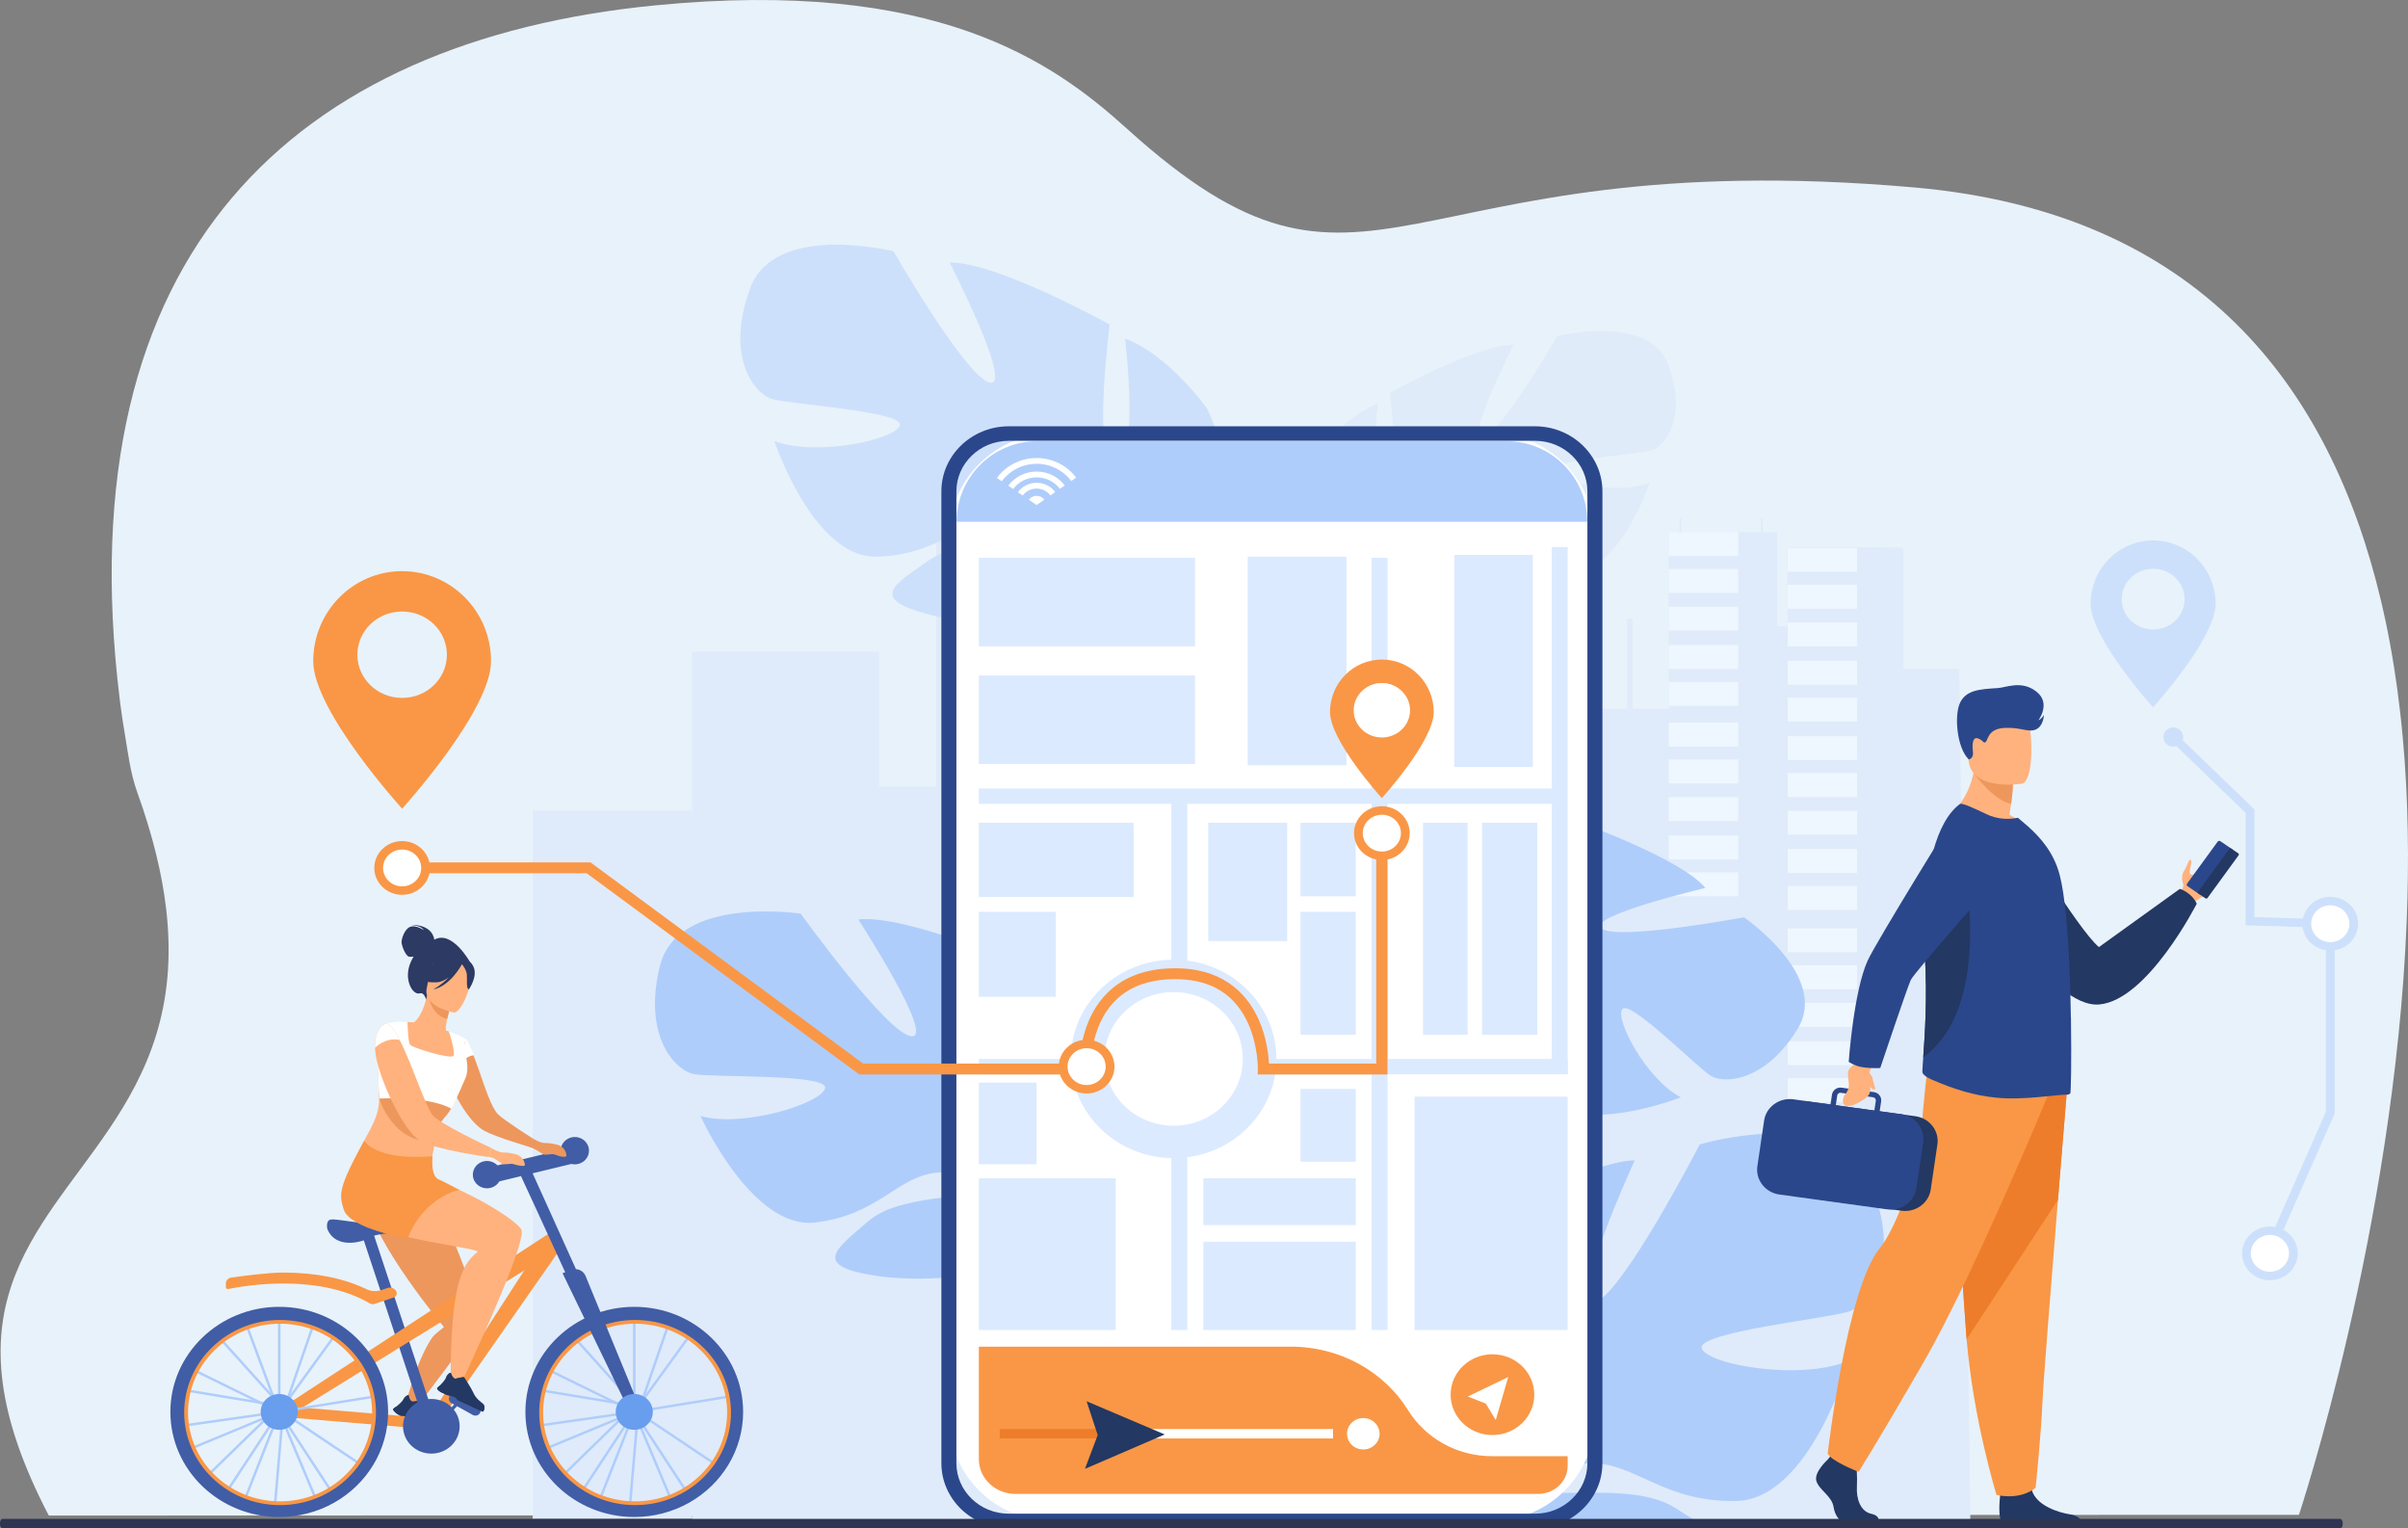 <svg viewBox="0 0 1620 1028" xmlns="http://www.w3.org/2000/svg"><rect x="0" y="0" width="1620" height="1028" fill="#808080" stroke="none"/><g id="a"></g><g id="b"><g id="c"><g><path fill="#e8f2fa" d="M1620,573.94c.01,5.37-.01,10.74-.09,16.11-.12,9.96-.39,19.91-.8,29.82-8.33,206.45-72.47,398.98-72.47,398.98l-375.79,.12h-32.04l-59.27,.03-94.25,.03-80.84,.03h0l-162.47,.06h-35.55l-80.76,.04-116.32,.03-116.32,.04-360.2,.12c-72.46-138.77-7.55-188.77,40.34-259.6,25.65-37.93,46.41-81.84,38.6-148.53-2.71-23.13-8.86-49.01-19.43-78.33-4.73-13.13-6.26-26.85-8.48-39.94-1.01-5.89-1.9-11.74-2.66-17.54-.21-1.54-.41-3.08-.6-4.61C43.49,169.42,198.79,27.46,440.35,3.66c189.54-18.68,268.17,38.03,317.94,83.02,164.71,148.87,177.32,8.3,529.91,39.43,191.2,16.89,279.4,133.73,313.56,277.64h0c2.34,9.82,4.42,19.77,6.26,29.82,.98,5.33,1.89,10.69,2.74,16.08,1.56,9.86,2.89,19.81,4.02,29.82,.65,5.66,1.23,11.34,1.74,17.04,.9,9.89,1.62,19.85,2.15,29.82,.33,5.91,.58,11.85,.79,17.79,.33,9.93,.51,19.87,.54,29.82Z"></path><g><path fill="#dfebfa" d="M1318.09,449.95h-37.52v-80.77c-.58-.32-1.16-.64-1.74-.96h-11.19v-.04h-65.08v.04h-.05v12.11h.05v8.33h-.05v12.1h.05v8.36h-.05v12.11h.05v.04l-6.89-.04v-63.34h-73.03v8.02h-.04v12.1h.04v10.64h-.04v12.1h.04v8.36h-.04v12.11h.04v7.73h-.04v12.11h.04v7.73h-.04v12.11h.04v7.28h-.04v7.69h.04v.84h-82.32v69.29h-30.75v17.45h-33.16v-30.06h-59.65v-81.67h-9.33v-8.14h-1.33v8.14h-46.43v-8.14h-1.33v8.12h-10.08v41.07l-50.1-.23v25.35h-42.48v-156.7h-125.86v167.87h-38.44v-90.77h-125.86v587.26l860.04-3.16-7.45-572.45Z"></path><polygon fill="#dfebfa" points="465.61 545.24 465.61 600.28 465.61 682.16 465.61 1021.56 358.38 1021.56 358.38 682.16 358.38 600.28 358.38 545.24 465.61 545.24"></polygon><rect fill="#eef6ff" height="26.56" width="93.48" y="361.21" x="662.17"></rect><rect fill="#eef6ff" height="26.56" width="93.48" y="402.09" x="662.17"></rect><rect fill="#eef6ff" height="26.56" width="93.48" y="443.83" x="662.17"></rect><rect fill="#eef6ff" height="26.56" width="93.48" y="486.23" x="662.17"></rect><rect fill="#eef6ff" height="26.56" width="93.48" y="527.14" x="662.17"></rect><g><rect fill="#eef6ff" height="16.13" width="46.74" y="357.88" x="1122.64"></rect><rect fill="#eef6ff" height="16.13" width="46.74" y="382.71" x="1122.64"></rect><rect fill="#eef6ff" height="16.13" width="46.74" y="408.06" x="1122.64"></rect><rect fill="#eef6ff" height="16.13" width="46.74" y="433.81" x="1122.64"></rect><rect fill="#eef6ff" height="16.13" width="46.74" y="458.65" x="1122.64"></rect></g><g><rect fill="#eef6ff" height="16.13" width="46.74" y="486" x="1122.64"></rect><rect fill="#eef6ff" height="16.13" width="46.74" y="510.83" x="1122.64"></rect><rect fill="#eef6ff" height="16.13" width="46.74" y="536.17" x="1122.64"></rect><rect fill="#eef6ff" height="16.13" width="46.74" y="561.92" x="1122.64"></rect><rect fill="#eef6ff" height="16.13" width="46.74" y="586.77" x="1122.64"></rect></g><g><rect fill="#eef6ff" height="16.13" width="46.74" y="368.46" x="1202.65"></rect><rect fill="#eef6ff" height="16.13" width="46.74" y="393.29" x="1202.65"></rect><rect fill="#eef6ff" height="16.13" width="46.74" y="418.64" x="1202.65"></rect><rect fill="#eef6ff" height="16.13" width="46.74" y="444.39" x="1202.65"></rect><rect fill="#eef6ff" height="16.13" width="46.74" y="469.23" x="1202.65"></rect></g><g><rect fill="#eef6ff" height="16.13" width="46.74" y="495.14" x="1202.65"></rect><rect fill="#eef6ff" height="16.13" width="46.74" y="519.96" x="1202.65"></rect><rect fill="#eef6ff" height="16.13" width="46.74" y="545.31" x="1202.65"></rect><rect fill="#eef6ff" height="16.13" width="46.74" y="571.06" x="1202.65"></rect><rect fill="#eef6ff" height="16.13" width="46.74" y="595.91" x="1202.65"></rect></g><g><rect fill="#eef6ff" height="16.13" width="46.74" y="624.4" x="1202.65"></rect><rect fill="#eef6ff" height="16.13" width="46.74" y="649.23" x="1202.65"></rect><rect fill="#eef6ff" height="16.13" width="46.74" y="674.57" x="1202.65"></rect><rect fill="#eef6ff" height="16.13" width="46.74" y="700.32" x="1202.65"></rect><rect fill="#eef6ff" height="16.13" width="46.74" y="725.17" x="1202.65"></rect></g><rect fill="#dfebfa" height="32.91" width="2.32" y="444.39" x="1055.64"></rect><rect fill="#dfebfa" height="63.74" width="3.61" y="416.12" x="1094.71"></rect><rect fill="#dfebfa" height="11.74" width="1.5" y="349.47" x="638.15"></rect><rect fill="#dfebfa" height="11.74" width="1.5" y="349.47" x="670.01"></rect><rect fill="#dfebfa" height="11.74" width="1.5" y="349.47" x="743.04"></rect><rect fill="#dfebfa" height="9.06" width="1.16" y="348.83" x="1129.88"></rect><rect fill="#dfebfa" height="9.06" width="1.16" y="348.83" x="1184.7"></rect><rect fill="#dfebfa" height="11.74" width="1.5" y="349.47" x="714.49"></rect></g><path fill="#afcdfb" d="M1244.98,881.77c-13.62,4.98-103.8,14.12-100.09,25.14,3.72,11.02,66.75,22.14,99.42,8.12,0,0-26.51,93.42-76.18,94.51-49.67,1.08-68.47-26.53-99.15-25.32-30.69,1.21-51.94,11.64-35.77,17.81,16.17,6.17,66.98-5.01,94.01,12.33,3.97,2.54,7.82,4.94,11.35,7.21,2.13,1.37,4.14,2.7,6.01,3.99h-180.69c0-1.41,0-2.74-.04-3.99-.16-7.34-.81-11.54-.81-11.54,0,0-93.51-37.4-60.46-106.4,0,0,27.91-43.23,61.75-57.39,0,0-6.97,98.06,12.02,98.18,18.99,.13-.4-109.81-.4-109.81,0,0,87.14-53.42,123.81-54.17,0,0-45.84,100.21-27.4,95.82,18.43-4.39,71.15-106.52,71.15-106.52,0,0,92.66-27.73,114.49,24.71,21.84,52.44,.59,82.33-13.03,87.31Z"></path><path fill="#cde0fb" d="M504.48,194.29c16.57-45.51,96.67-25.23,96.67-25.23,0,0,48.94,85.18,64.83,88.25,15.89,3.07-27.1-80.71-27.1-80.71,31.3-.69,107.69,41.69,107.69,41.69,0,0-12.24,94.45,3.94,93.65,16.19-.8,6.42-84.16,6.42-84.16,29.41,10.84,54.9,46.7,54.9,46.7,30.88,57.63-47.4,92.92-47.4,92.92,0,0-3.51,32.82,14.66,72.04h0s4.22,7.3,8.15,19.49l-8.2-.58c-.51-2.17-1.09-4.27-1.76-6.3,0-.02,0-.03-.01-.04,0-.03-.02-.06-.03-.09-.47-1.26-1.14-3.06-1.99-5.25h0s0-.01,0-.02c-2.14-4.91-3.57-8.53-4.45-11.13,0,0,0-.02,0-.02-6.37-15.39-15.71-35.51-22.61-40.08,0,0,1-1.17,2.03-3.5-.65,1.12-1.32,2.28-2.03,3.5-16.25,28.02-86.79,27.88-125.29,17.36-38.51-10.52-20.65-19.95,1.72-35.72,22.37-15.78,66.13-8.09,79.68-13.94,13.55-5.85-4.98-13.97-31.19-13.89-26.21,.08-41.16,24.31-83.56,25.19-42.4,.88-68.65-77.82-68.65-77.82,28.41,10.77,81.72-1,84.46-10.53,2.74-9.53-74.52-14.05-86.33-17.8-11.81-3.76-31.09-28.47-14.51-73.98Z"></path><path fill="#dfebf9" d="M1122.48,245.6c-12.84-35.25-74.87-19.54-74.87-19.54,0,0-37.9,65.97-50.21,68.35-12.31,2.38,20.99-62.51,20.99-62.51-24.24-.54-83.4,32.29-83.4,32.29,0,0,9.48,73.15-3.05,72.53-12.54-.62-4.97-65.18-4.97-65.18-22.78,8.4-42.52,36.17-42.52,36.17-23.92,44.64,36.71,71.97,36.71,71.97,0,0,2.72,25.42-11.36,55.8h0s-3.27,5.66-6.31,15.09l6.35-.45c.39-1.68,.84-3.31,1.36-4.88,0-.01,0-.02,.01-.03,0-.02,.02-.04,.02-.07,.36-.98,.89-2.37,1.54-4.07h0s0-.01,0-.01c1.66-3.8,2.76-6.6,3.44-8.62,0,0,0-.01,0-.02,4.94-11.92,12.17-27.5,17.51-31.04,0,0-.78-.9-1.57-2.71,.5,.87,1.02,1.77,1.57,2.71,12.58,21.7,67.22,21.59,97.04,13.45,29.82-8.15,15.99-15.45-1.33-27.67-17.32-12.22-51.22-6.27-61.71-10.79-10.49-4.53,3.86-10.82,24.16-10.76,20.3,.06,31.88,18.83,64.72,19.51,32.84,.68,53.17-60.27,53.17-60.27-22,8.34-63.29-.78-65.41-8.16-2.12-7.38,57.72-10.88,66.86-13.79,9.15-2.91,24.08-22.05,11.24-57.3Z"></path><path fill="#afcdfb" d="M444.11,649.33c11.91-47.39,94.6-34.79,94.6-34.79,0,0,58.13,80.91,74.44,82.45,16.31,1.54-35.71-78.54-35.71-78.54,31.41-3.75,112.68,31.45,112.68,31.45,0,0-2.44,96.2,13.76,93.82,16.2-2.38-2.35-85.28-2.35-85.28,30.72,8.04,60.1,41.62,60.1,41.62,37.09,54.96-37.96,98.09-37.96,98.09,0,0-.1,33.35,22.28,71.04h0s5.01,6.94,10.23,18.81l-8.31,.21c-.74-2.13-1.54-4.19-2.43-6.17,0-.02,0-.03-.02-.04-.01-.03-.03-.06-.04-.09-.6-1.22-1.47-2.97-2.55-5.09h0s0-.01,0-.02c-2.67-4.73-4.48-8.23-5.64-10.76,0,0,0-.02,0-.02-8.02-14.86-19.52-34.19-26.94-38.11,0,0,.88-1.27,1.68-3.72-.53,1.19-1.09,2.42-1.68,3.72-13.41,29.77-84.38,36.5-124.22,29.67-39.83-6.83-22.86-18.05-2.01-36.1,20.85-18.05,65.67-14.58,78.69-21.78,13.02-7.2-6.47-13.57-32.83-10.93-26.36,2.64-38.86,28.46-81.42,33.48-42.56,5.01-77.19-71.59-77.19-71.59,29.7,8.07,82.09-8.97,83.85-18.82,1.76-9.85-76.43-6.87-88.7-9.5-12.27-2.63-34.25-25.61-22.34-73Z"></path><path fill="#afcdfb" d="M1209.34,692.07c21.81-35.57-36.11-75.11-36.11-75.11,0,0-84.88,15.95-95.72,7.58-10.85-8.37,69.81-27.31,69.81-27.31-16.77-20.2-87.68-45.21-87.68-45.21,0,0-57.47,59.8-65.85,49.11-8.38-10.69,53.68-50.44,53.68-50.44-23.58-12.65-62-9.03-62-9.03-56.2,12.21-37.06,81.22-37.06,81.22,0,0-20.38,20.31-57.06,30.41h0s-7.29,1.35-17.74,5.58l4.91,4.87c1.75-.87,3.51-1.66,5.25-2.36,.01,0,.02-.01,.03-.01,.02-.01,.05-.02,.08-.03,1.12-.4,2.71-.96,4.66-1.64h.02c4.52-1.35,7.76-2.44,10.01-3.32,0,0,.01,0,.02,0,13.97-4.44,32.8-9.62,39.71-7.77,0,0,.24-1.28,1.26-3.22-.4,1.03-.82,2.1-1.26,3.22-10.1,25.73,28.87,70.31,57.24,88.9,28.37,18.58,24.94,2.08,23.34-20.77-1.6-22.86-30.94-46.33-34.43-58.13-3.49-11.8,12.24-4.54,26.63,12.1,14.39,16.64,6.15,39.46,28.92,66.78,22.77,27.33,90.74,.58,90.74,.58-22.98-12.05-44.35-52.29-39.38-59.28,4.97-6.99,50.61,39.44,59.67,44.85,9.06,5.41,36.49,4,58.29-31.57Z"></path><g><g><path fill="#fff" d="M707.93,291.61h295.51c38.39,0,69.56,31.17,69.56,69.56V953.41c0,38.39-31.17,69.56-69.56,69.56h-295.51c-38.39,0-69.56-31.17-69.56-69.56V361.18c0-38.39,31.17-69.56,69.56-69.56Z"></path><path fill="#2b478b" d="M1032.71,1027.85h-354.06c-25,0-45.34-19.63-45.34-43.76V330.49c0-24.13,20.34-43.76,45.34-43.76h354.06c25,0,45.34,19.63,45.34,43.76V984.1c0,24.13-20.34,43.76-45.34,43.76ZM678.65,296.49c-19.43,0-35.23,15.25-35.23,34V984.1c0,18.75,15.8,34,35.23,34h354.06c19.42,0,35.23-15.25,35.23-34V330.49c0-18.75-15.8-34-35.23-34h-354.06Z"></path></g><rect fill="#dceaff" height="59.56" width="145.41" y="375.19" x="658.53"></rect><rect fill="#dceaff" height="59.56" width="145.41" y="454.34" x="658.53"></rect><rect fill="#dceaff" transform="translate(1317.15 -428.07) rotate(90)" height="66.38" width="140.33" y="411.35" x="802.45"></rect><ellipse fill="#dceaff" ry="66.73" rx="69.15" cy="712.22" cx="789.56"></ellipse><rect fill="#dceaff" height="10.36" width="396.14" y="712.22" x="658.53"></rect><rect fill="#dceaff" height="10.36" width="385.4" y="530.33" x="658.53"></rect><rect fill="#dceaff" transform="translate(1510.81 -76.01) rotate(90)" height="10.74" width="354.32" y="712.03" x="616.25"></rect><rect fill="#dceaff" transform="translate(1594.44 -504.16) rotate(90)" height="10.74" width="354.32" y="539.77" x="872.14"></rect><rect fill="#dceaff" transform="translate(1562.99 -293.24) rotate(90)" height="10.74" width="519.37" y="629.51" x="668.43"></rect><ellipse fill="#fff" ry="44.94" rx="46.57" cy="712.22" cx="789.56"></ellipse><rect fill="#dceaff" height="79.59" width="53.11" y="553.38" x="812.86"></rect><rect fill="#dceaff" height="57.19" width="51.77" y="613.28" x="658.53"></rect><rect fill="#dceaff" height="49.96" width="104.17" y="553.38" x="658.53"></rect><rect fill="#dceaff" height="49.48" width="37.15" y="553.38" x="874.94"></rect><rect fill="#dceaff" height="82.68" width="37.15" y="613.28" x="874.94"></rect><rect fill="#dceaff" height="48.95" width="37.15" y="732.39" x="874.94"></rect><rect fill="#dceaff" height="142.58" width="29.97" y="553.38" x="957.35"></rect><rect fill="#dceaff" height="142.58" width="37.15" y="553.38" x="997.05"></rect><rect fill="#dceaff" height="142.58" width="52.87" y="373.26" x="978.34"></rect><rect fill="#dceaff" height="156.95" width="103.01" y="737.61" x="951.66"></rect><rect fill="#dceaff" height="59.36" width="102.52" y="835.2" x="809.57"></rect><rect fill="#dceaff" height="31.46" width="102.52" y="792.54" x="809.57"></rect><rect fill="#dceaff" height="102.02" width="92.09" y="792.54" x="658.53"></rect><rect fill="#dceaff" height="54.97" width="38.77" y="728.13" x="658.53"></rect><path fill="#f99746" d="M1003.69,979.43c-23.33,0-44.62-11.96-56.44-30.98-15.87-25.55-45.24-42.69-78.85-42.69h-209.87v75.7c0,12.89,11.06,23.34,24.7,23.34h351.47c11.03,0,19.97-8.45,19.97-18.88v-6.49h-50.98Z"></path><g><path fill="#f99746" d="M975.92,938.05c0-15,12.6-27.16,28.14-27.16s28.14,12.16,28.14,27.16-12.6,27.16-28.14,27.16-28.14-12.16-28.14-27.16Z"></path><polygon fill="#fff" points="987.48 939.3 1014.65 926.2 1006.28 955.09 999.59 944.05 987.48 939.3"></polygon></g><rect fill="#fff" height="6.35" width="154.02" y="961.17" x="742.78"></rect><rect fill="#ed7d2b" height="6.35" width="70.2" y="961.17" x="672.58"></rect><polygon fill="#233862" points="731.02 942.48 783.58 964.81 729.9 987.95 738.49 965.21 731.02 942.48"></polygon><path fill="#fff" d="M906.22,964.35c0-5.83,4.9-10.56,10.95-10.56s10.95,4.73,10.95,10.56-4.9,10.56-10.95,10.56-10.95-4.73-10.95-10.56Z"></path><path fill="#afcdfb" d="M697.74,296.77h315.95c29.91,0,54.19,24.28,54.19,54.19h-424.32c0-29.91,24.28-54.19,54.19-54.19Z"></path></g><g id="d"><path fill="#ffb27d" d="M1493.89,587.16c-2.46,6.38-6.73,13.8-11.2,15.64-5.07,2.09-7.19,5.04-7.19,5.04l-4.1-2.3-4.89-2.75s.12-.52,.36-1.38c.24-.85,.6-2.04,1.1-3.35,0,0,1.5-1.86,.58-4.2-.92-2.34-.74-5.95,.83-8.15,1.57-2.2,3.08-7.62,4.03-7.46,2.29,.38-1.12,7.84-.15,9.22,.89,1.25,1.99,.82,2.2,.73,.01,0,.03-.01,.04-.02,6.42-2.72,14.21-17.41,17.66-15.43,1.29,.74,1.79,11.69,.74,14.41Z"></path><g><path fill="#2b478b" d="M1471.67,596.05l8.04,5.46c.57,.39,1.36,.25,1.76-.3l20.61-28.29c.4-.55,.26-1.31-.31-1.7l-8.04-5.46c-.57-.39-1.36-.25-1.76,.3l-20.61,28.29c-.4,.55-.26,1.31,.31,1.7Z"></path><path fill="#233862" d="M1479.04,601.04l4.72,3.2c.43,.29,1.03,.19,1.34-.23l20.95-28.77c.3-.42,.2-1-.23-1.29l-4.72-3.2c-.43-.29-1.03-.19-1.34,.23l-20.95,28.77c-.3,.42-.2,1,.23,1.29Z"></path></g><path fill="#233862" d="M1356.28,555.45s40.93,68.89,55.78,81.57l54.45-39.17s7.9,2.34,11.36,9.99c0,0-33.06,65-65.61,67.76-32.55,2.76-78.24-77.91-78.24-77.91l22.27-42.23Z"></path><g><path fill="#233862" d="M1263.66,1024.01h-23.65c-2.98-1.56-5.63-5.13-6.47-10.46-1.15-7.35-9.69-11.36-11.54-17.38-1.84-6.01,7.62-14.47,7.62-14.47l1.58-1.97,1.65-2.04,15.7,3.57s.39,3.61,.62,8.2c.17,3.31,.26,7.15,.07,10.51-.46,8.02,2.32,16.65,9.71,18.21,5.46,1.15,5.21,4.28,4.71,5.83Z"></path><path fill="#233862" d="M1400.9,1024.01h-54.08c-2.6-3.06-1.64-14.37-1.25-18.06,.08-.74,.14-1.18,.14-1.18,0,0,18.47-14.25,21-3.34,.08,.34,.17,.68,.27,1.01,3.2,10.21,17.53,14.85,25.81,16.14,5.38,.84,7.37,3.54,8.11,5.42Z"></path><path fill="#f99746" d="M1390.6,732.69s-2.8,33.76-6.1,74.35c-4.48,55.13-9.87,122.85-10.4,135.68-.92,22.28-4.62,57.91-4.62,57.91,0,0-8.77,8.47-26.31,4.9,0,0-15.63-50.87-20.1-104.69-.07-.88-.14-1.77-.21-2.66-4.15-54.79-10.61-170.17-10.61-170.17l78.35,4.68Z"></path><path fill="#ed7d2b" d="M1390.6,732.69s-2.8,33.76-6.1,74.35l-61.43,93.8c-.07-.88-.14-1.77-.21-2.66-4.15-54.79-10.61-170.17-10.61-170.17l78.35,4.68Z"></path><path fill="#f99746" d="M1377.79,736.7s-50.55,122.28-83.78,179.74c-33.24,57.46-43.62,73.5-43.62,73.5,0,0-19.04-7.35-20.77-12.36,0,0,12.71-110.94,34.97-137.98,12.58-15.28,27.35-61.14,28.04-77.18,.69-16.04,4.5-47.77,4.5-47.77l80.67,22.05Z"></path></g><path fill="#ffb27d" d="M1365.21,558.44c-19.75,6.02-53.93-10.22-53.93-10.22,0,0,18.21-13.19,17.26-40.61l15.27,11.88,10.37,8.07s-.04,4.76-1.18,13.09c-.3,2.19-.67,4.64-1.14,7.31,8.48,4.49,13.34,10.49,13.34,10.49Z"></path><path fill="#ed975d" d="M1354.18,527.56s-.04,4.76-1.18,13.09c-11.5-1.9-24.53-19.83-24.53-19.83,5.85-1.63,10.98-1.92,15.34-1.33l10.37,8.07Z"></path><path fill="#ffb27d" d="M1360.23,527.11s-32.63,5.23-35.69-14.43c-3.06-19.66-9.34-32.22,11.37-36.39,20.7-4.17,25.93,2.74,28.6,9.06,2.68,6.32,4.13,39.89-4.28,41.75Z"></path><path fill="#2b478b" d="M1392.78,735.5c-.59,.48-1.28,.76-2.08,.76-7.42-.1-29.05,3.88-47.35,2.06-15.43-1.43-29.09-5.84-43.75-12.18-1.95-.84-6.43-3.15-6.33-5.25,.07-2.3,.3-5.64,.6-9.84,1.04-14.61,2.85-39.73,1.08-68.72-.32-5.4-.48-10.75-.5-16.02-.15-39.29,7.92-73.84,24.14-85.53,1.39-.96,9.89,3.05,17.71,6.77,7.22,3.44,14.44,3.82,21.26,2.48l6.82,5.82c8.31,7.44,17.41,17.56,21.37,32.93,3.37,13.08,5.34,36.65,6.43,61.09,.49,11.07,.89,22.24,.99,32.84v.38c.1,1.05,.1,2.2,.1,3.25,.4,27.2,0,48.77-.49,49.16Z"></path><path fill="#233862" d="M1293.87,711.06c1.04-14.61,2.85-39.73,1.08-68.72-.32-5.4-.48-10.75-.5-16.02,6.76-15.82,12.28-27.29,12.28-27.29h17.03s12.49,82.3-29.89,112.03Z"></path><g><path fill="#233862" d="M1206.63,804.34l72.64,9.99c9.45,1.3,18.29-5.1,19.64-14.22l4.49-30.38c1.35-9.12-5.29-17.65-14.74-18.95l-72.64-9.99c-9.45-1.3-18.29,5.1-19.64,14.22l-4.49,30.38c-1.35,9.12,5.29,17.65,14.74,18.95Z"></path><path fill="#2b478b" d="M1292.76,759.83h0c-2.04-4.93-6.45-8.83-12.03-10.15h0s0,0-.01,0c-.55-.13-1.1-.24-1.68-.31l-14.46-1.99,.97-6.56c.22-1.46-.17-2.92-1.09-4.11-.92-1.18-2.27-1.96-3.79-2.16l-3.77-.52-15.19-2.09-2.74-.38c-3.14-.43-6.06,1.68-6.5,4.71l-.97,6.56-24.97-3.44c-9.49-1.3-18.36,5.12-19.71,14.28l-4.53,30.73c-1.35,9.16,5.31,17.71,14.79,19.02l72.51,9.97c1.28,.18,2.55,.21,3.78,.12h.01c1.98-.14,3.89-.62,5.66-1.38,5.33-2.27,9.38-7.07,10.26-13.02l4.54-30.73c.44-3,.03-5.92-1.06-8.56Zm-56.74-23.06c.14-.92,.88-1.61,1.78-1.75,.21-.03,.42-.04,.65,0l3.23,.44,11.95,1.65,6.52,.9c1.17,.16,1.99,1.21,1.82,2.34l-.97,6.56-25.95-3.57,.97-6.55Z"></path></g><path fill="#ffb27d" d="M1261.87,713.89s-3.82,4.9-3.97,6.86c-1.03,13.28,5.26,15.12-11.02,22.49,0,0-6.95,2.56-7.07-2.65-.12-5.21,4.82-5.29,3.92-12.58-1.04-8.41-.94-8.49,4.78-12.88l3.79-6.04,9.56,4.79Z"></path><path fill="#2b478b" d="M1252.17,717.65c6.13,1.15,12.78,.69,12.78,.69,0,0,18.21-54.28,20.55-59.24,2.34-4.96,54.08-63.64,54.08-63.64l-21.55-52.05s-55.96,90.21-61.64,102.88c-9.39,20.95-12.65,67.91-12.65,67.91,0,0,3.61,2.55,8.43,3.46Z"></path><path fill="#2b478b" d="M1324.51,510.79s3.35-.54,2.81-4.99c-.54-4.45-.53-10.27,3.22-9.18,3.75,1.08,3.94,3.98,5.48,2.29,1.54-1.69,1.57-8.82,12.72-9.32,11.16-.5,15.69,3.25,20.88,1.05,5.19-2.2,5.46-9.78,5.46-9.78,0,0-1.48,2.71-3.7,3.57,0,0,8.66-11.42-1.37-19.26-10.02-7.83-20.24-2.71-26.04-2.37-12.78,.75-21.03,1.49-25.2,9.59-4.17,8.1-2.45,30.6,5.75,38.4Z"></path><path fill="#ffb27d" d="M1255.85,719.73s3.67,3.69,3.91,5.23c.74,4.93,2.45,7.07,1.6,7.6-1.78,1.12-4.13-2.54-5.26-5.82-1.12-3.28-.24-7.02-.24-7.02Z"></path></g><path fill="#2e3552" d="M1576.09,1024.34v.91c0,1.52-.8,2.76-1.77,2.76H1.77c-.98,0-1.77-1.24-1.77-2.76v-.91c0-1.52,.8-2.76,1.77-2.76H1574.32c.98,0,1.77,1.24,1.77,2.76Z"></path><path fill="#f99746" d="M270.54,384.16c-33.03,0-59.81,27.11-59.81,60.54s59.81,99.21,59.81,99.21c0,0,59.81-65.77,59.81-99.21s-26.78-60.54-59.81-60.54Zm0,85.26c-16.63,0-30.12-13.01-30.12-29.06s13.48-29.06,30.12-29.06,30.12,13.01,30.12,29.06-13.48,29.06-30.12,29.06Z"></path><path fill="#415da5" d="M377.56,776.57c-1.5-4.87,1.38-10,6.43-11.45,5.05-1.45,10.36,1.33,11.86,6.2,1.5,4.87-1.38,10-6.43,11.45-5.05,1.45-10.36-1.33-11.86-6.2Z"></path><path fill="#2c3a64" d="M292.16,632.03c-.07-.85-1.11-10.05-15.69-10.01,0,0,7.19,.56,8.55,3.56,0,0-5.02-3.58-8.94-2.23-3.92,1.35-5.99,8.15-5.93,10.36,.06,2.21,2.54,9.25,5.09,9.76,.96,.19,2.06,.09,3.05-.11-.63,1.03-1.25,2.17-1.82,3.44-5.36,11.72,1.07,22.75,5.94,21.33,3.12-.91,4.22,4.25,4.22,4.25l29.72-25.05s-12.13-22.07-24.17-15.3Z"></path><path fill="#ed975d" d="M281.93,783.39s5.47,10.99,12.39,26.22c7.76,17.08,17.33,39.49,23.03,57.71,3.02,9.64,4.95,18.1,4.96,23.99,0,2.02-8.07,10.22-10.4,13.35-14.7,19.75-34.79,46.12-34.79,46.12l-5.48-1.33s7.68-32.98,18.86-49.45c2.2-3.24,8.4-7.18,8.1-7.54,0,0,0,0-.01-.01-.97-1.17-3.37-4.09-6.66-8.27-9.07-11.52-24.81-32.5-35.35-52.02-.66-1.22-1.29-2.43-1.91-3.63-5.56-10.89-9.23-21.1-8.87-28.67l36.12-16.46Z"></path><g><path fill="#233862" d="M266.79,950.71l3.77,2.3c1.39,.58,2.55,.8,3.96,1.42,2.13,.95,2.53,2.28,2.59,2.57,0,.04,.01,.06,.01,.06l16.03,9.78c.77-.31,1.22-1.83,1.47-3.01,.17-.8-.07-1.63-.63-2.24-1.39-1.51-4.46-3.98-5.77-8.53-.74-2.56-4.71-10.62-4.71-10.62l-.03-.03c-.15-.09-.97-.3-5.58,.31-2.38,.31-3.03-4.35-3.03-4.35,0,0-.76,.09-1.61,.61-.68,.4-1.42,1.07-1.9,2.16-.67,1.54-3.14,3.66-4.91,5.03-1.07,.83-1.88,1.39-1.88,1.39,0,0-.75,.76,2.23,3.14Z"></path><path fill="#233862" d="M273.24,938.98c.5,1.16,1.61,3.53,2.77,4.46,1.56,1.25,7.49-.99,7.49-.99l-.03-.03c-.15-.09-.97-.3-5.58,.31-2.38,.31-3.03-4.35-3.03-4.35,0,0-.76,.09-1.61,.61Z"></path><path fill="#233862" d="M266.79,950.71l3.77,2.3c1.39,.58,2.55,.8,3.96,1.42,2.13,.95,2.53,2.28,2.59,2.57,0,.04,.01,.06,.01,.06l16.03,9.78c.77-.31,1.22-1.83,1.47-3.01-.21-.71-1.81,1.43-2.31,1.62-.5,.19-13.16-7.85-13.56-8.82-.4-.97-2.02-3.23-5.58-4.41-3.1-1.02-6.02-5.04-6.73-6.06-1.07,.83-1.88,1.39-1.88,1.39,0,0-.75,.76,2.23,3.14Z"></path></g><polygon fill="#415da5" points="286.55 960.44 243.51 830.52 250.76 828.29 293.81 958.2 286.55 960.44"></polygon><polygon fill="#f99746" points="282.93 960.81 181.34 952.28 369.75 829.35 358.97 850.65 203.42 946.75 283.59 953.48 282.93 960.81"></polygon><polygon fill="#f99746" points="296.62 955.05 290.22 951.07 368.39 830.22 377.5 839.31 296.62 955.05"></polygon><path fill="#415da5" d="M307.3,937.82l14.3,7.97c1.68,.94,2.26,3.03,1.29,4.65h0c-.97,1.62-3.14,2.18-4.82,1.25l-14.3-7.97c-1.68-.94-2.26-3.03-1.29-4.65h0c.97-1.62,3.14-2.18,4.82-1.25Z"></path><polygon fill="#415da5" points="310.13 942.96 292.1 962.21 290.44 960.82 308.47 941.56 310.13 942.96"></polygon><path fill="#f99746" d="M252.07,877c-1.07,.36-2.26,.25-3.23-.32h0c-34.27-19.98-81.68-12.47-95.4-9.69h-.02c-.76,.16-1.47-.4-1.47-1.14v-2.58c0-1.98,1.5-3.66,3.52-3.95,7.42-1.07,24.75-3.35,34.44-3.39,.26,0,.52,0,.78,0,21.69,0,40.43,3.75,55.82,11.15,3.14,1.51,6.79,1.72,10.1,.6l4.22-1.43c2.41-.82,5.06,.41,5.9,2.73h0c.55,1.5-.27,3.15-1.83,3.68l-12.84,4.35Z"></path><path fill="#415da5" d="M220.22,826.65s-1.38-6.03,2.54-6.43c3.92-.41,18.2,2.55,22.01,2.14,3.81-.41,23.71-3.57,27.2-.31,3.49,3.27,2.01,6.13-4.97,6.74-6.99,.61-16.3,1.74-18.95,3.88-2.65,2.14-21.8,8.48-27.84-6.03Z"></path><ellipse fill="#415da5" ry="18.38" rx="19.05" cy="959.32" cx="290.18"></ellipse><g><polygon fill="#afcdfb" points="186.5 949.11 165.33 892.19 166.93 891.64 188.09 948.56 186.5 949.11"></polygon><polygon fill="#afcdfb" points="128.08 975.33 127.41 973.83 187.31 949 226.68 894.71 228.07 895.65 188.42 950.31 188.19 950.41 128.08 975.33"></polygon><path fill="#afcdfb" d="M164.11,1012.42l-1.61-.52c.42-1.23,23.58-60.04,24.57-62.54l.6-1.53,37.31,56.94-1.43,.87-35.5-54.18c-8.48,21.54-23.62,60.01-23.94,60.95Z"></path><polygon fill="#afcdfb" points="187.72 946.37 121.25 935.34 121.54 933.73 188 944.76 187.72 946.37"></polygon><polygon fill="#afcdfb" points="192.9 945.42 191.29 944.9 210.77 888.52 212.37 889.04 192.9 945.42"></polygon><polygon fill="#afcdfb" points="187.73 950.51 187.48 950.38 126.51 920.56 127.28 919.1 188 948.8 253.34 938.23 253.62 939.84 187.73 950.51"></polygon><path fill="#afcdfb" d="M212.46,1010.38c-.36-1.02-16.01-38.17-24.76-58.95l-33.84,51.37-1.43-.88,35.6-54.04,.62,1.47c1.02,2.42,24.99,59.28,25.42,60.51l-1.61,.52Z"></path><polygon fill="#afcdfb" points="122.36 959.86 122.12 958.24 187.74 948.85 187.99 950.46 122.36 959.86"></polygon><polygon fill="#afcdfb" points="183.83 941.2 147.43 900.76 148.7 899.68 185.11 940.13 183.83 941.2"></polygon><polygon fill="#afcdfb" points="185.74 1013.46 184.05 1013.32 189.13 954.08 190.82 954.22 185.74 1013.46"></polygon><polygon fill="#afcdfb" points="242.42 985.87 184.41 947.06 185.38 945.71 243.38 984.53 242.42 985.87"></polygon><polygon fill="#afcdfb" points="139.78 993.54 138.57 992.39 187.01 945.23 187.01 883.88 188.71 883.88 188.71 945.91 139.78 993.54"></polygon></g><path fill="#699dee" d="M175.37,949.65c0-6.66,5.59-12.05,12.49-12.05s12.49,5.4,12.49,12.05-5.59,12.05-12.49,12.05-12.49-5.4-12.49-12.05Z"></path><path fill="#415da5" d="M187.86,1020.33c-40.39,0-73.24-31.71-73.24-70.68s32.86-70.68,73.24-70.68,73.24,31.71,73.24,70.68c0,12.49-3.42,24.77-9.9,35.51-6.34,10.5-15.42,19.31-26.28,25.47-11.19,6.35-24.01,9.7-37.06,9.7Zm0-131.55c-34.78,0-63.08,27.31-63.08,60.87s28.3,60.87,63.08,60.87c11.24,0,22.27-2.89,31.91-8.35,9.36-5.31,17.19-12.89,22.65-21.95,5.58-9.24,8.52-19.82,8.52-30.58,0-33.57-28.3-60.87-63.08-60.87Z"></path><path fill="#f99746" d="M188.42,1012.33c-35.57,0-64.51-27.93-64.51-62.26s28.94-62.26,64.51-62.26,64.51,27.93,64.51,62.26-28.94,62.26-64.51,62.26Zm0-122c-34.14,0-61.91,26.8-61.91,59.74s27.77,59.74,61.91,59.74,61.91-26.8,61.91-59.74-27.77-59.74-61.91-59.74Z"></path><g><polygon fill="#afcdfb" points="425.34 949.11 404.18 892.19 405.77 891.64 426.94 948.56 425.34 949.11"></polygon><polygon fill="#afcdfb" points="366.92 975.33 366.25 973.83 426.15 949 465.53 894.71 466.91 895.65 427.26 950.31 427.04 950.41 366.92 975.33"></polygon><path fill="#afcdfb" d="M402.95,1012.42l-1.61-.52c.42-1.23,23.58-60.04,24.57-62.54l.6-1.53,37.31,56.94-1.43,.87-35.5-54.18c-8.48,21.54-23.62,60.01-23.94,60.95Z"></path><polygon fill="#afcdfb" points="426.56 946.37 360.09 935.34 360.38 933.73 426.85 944.76 426.56 946.37"></polygon><polygon fill="#afcdfb" points="431.74 945.42 430.14 944.9 449.61 888.52 451.22 889.04 431.74 945.42"></polygon><polygon fill="#afcdfb" points="426.57 950.51 426.32 950.38 365.36 920.56 366.12 919.1 426.84 948.8 492.19 938.23 492.47 939.84 426.57 950.51"></polygon><path fill="#afcdfb" d="M451.31,1010.38c-.36-1.02-16.01-38.17-24.76-58.95l-33.84,51.37-1.43-.88,35.6-54.04,.62,1.47c1.02,2.42,24.99,59.28,25.42,60.51l-1.61,.52Z"></path><polygon fill="#afcdfb" points="361.21 959.86 360.96 958.24 426.58 948.85 426.83 950.46 361.21 959.86"></polygon><polygon fill="#afcdfb" points="422.68 941.2 386.27 900.76 387.55 899.68 423.96 940.13 422.68 941.2"></polygon><polygon fill="#afcdfb" points="424.59 1013.46 422.9 1013.32 427.98 954.08 429.67 954.22 424.59 1013.46"></polygon><polygon fill="#afcdfb" points="481.26 985.87 423.26 947.06 424.23 945.71 482.23 984.53 481.26 985.87"></polygon><polygon fill="#afcdfb" points="378.62 993.54 377.42 992.39 425.86 945.23 425.86 883.88 427.55 883.88 427.55 945.91 378.62 993.54"></polygon></g><path fill="#415da5" d="M426.71,1020.33c-40.39,0-73.24-31.71-73.24-70.68s32.86-70.68,73.24-70.68,73.24,31.71,73.24,70.68c0,12.49-3.42,24.77-9.9,35.51-6.34,10.5-15.42,19.31-26.28,25.47-11.19,6.35-24.01,9.7-37.06,9.7Zm0-131.55c-34.78,0-63.08,27.31-63.08,60.87s28.3,60.87,63.08,60.87c11.24,0,22.27-2.89,31.91-8.35,9.36-5.31,17.19-12.89,22.65-21.95,5.58-9.24,8.52-19.82,8.52-30.58,0-33.57-28.3-60.87-63.08-60.87Z"></path><path fill="#f99746" d="M427.27,1012.33c-35.57,0-64.51-27.93-64.51-62.26s28.94-62.26,64.51-62.26,64.51,27.93,64.51,62.26-28.94,62.26-64.51,62.26Zm0-122c-34.14,0-61.91,26.8-61.91,59.74s27.77,59.74,61.91,59.74,61.91-26.8,61.91-59.74-27.77-59.74-61.91-59.74Z"></path><path fill="#ed975d" d="M309.88,698.45s-10.35,5.62-9.13,19.86c1.22,14.24,14.76,36.68,25.05,42.25,8.15,4.41,31.74,11.3,31.74,11.3l.85-6.18s-19.19-12.09-23.34-16.22c-8.91-8.86-17.38-54.45-25.16-51.01Z"></path><path fill="#ffb27d" d="M308.85,730.47c-.47,3.21-1.35,5.97-2.43,8.6-.9,2.2-1.94,4.3-3.02,6.48-3.14,6.42-10.55,9.58-10.8,21.93-.08,4.25-3.76,13.82-1.68,20.76,10.24,34.19-56.77,3.1-53.14-5.98,7.21-18.05,17.52-28.49,17.3-43.36,0-.04,0-.08-.01-.11-.07-.72-.17-2.65-.28-5.2-.28-6.24-.64-16.19-.78-21.23,0-.12,0-.23,0-.34-.05-2.16-.12-3.72-.21-4.13,4.98-20.46,16.45-20.55,20.36-20.48,1.45,.02,2.97,.12,4.22,.22,2.46-1.35,6.71-7.64,8.92-17.99l.89,.37,15.03,6.16s-1.39,4.69-2.37,9.17c-.77,3.5-1.29,6.88-.71,7.8,1.18,.41,1.89,.68,1.89,.68h0c.26,.59,9.23,20.4,6.83,36.67Z"></path><path fill="#ed975d" d="M306.42,739.07c-.9,2.2-1.94,4.3-3.02,6.48-3.14,6.42-10.55,9.58-10.8,21.93-.23,.02-.46,.04-.69,.06-27.48,2.07-36.85-28.75-36.85-28.75-.07-.72-.17-2.65-.28-5.2l49.59,.08s1.02,2.17,2.05,5.41Z"></path><path fill="#fff" d="M313.4,724.46c-.14,.4-.29,.79-.46,1.19-4.76,10.96-9.13,20.11-9.13,20.11-.13-.07-.26-.14-.4-.21-3.21-1.7-7.01-3-11.08-3.97-3.42-.82-7.02-1.42-10.6-1.85-11.08-1.33-21.97-1.05-26.65-.84,0-.04,0-.08-.01-.11-.23-2.48-.87-19.33-1.06-26.43,0-.12,0-.23,0-.34,1.1-.84,2.16-1.63,3.14-2.37,3.15-2.4,5.5-4.44,5.56-6.94,.02-.99-.05-2-.19-3.01-.07-.48-.15-.95-.24-1.42-.99-4.99-3.34-9.45-3.34-9.45,5.4-2.34,15.22-1.42,15.22-1.42,0,0,0,.52,.04,1.38,.1,3.45,.48,12.28,1.69,13.91,1.51,2.03,28.02,10.21,29.29,7.33,1.25-2.83-2.98-15.71-3.14-16.2h0c8.89,2.98,12.13,5.66,12.13,5.66-5.15,3.5,2.93,14.4-.75,24.99Z"></path><path fill="#ed975d" d="M303.21,676.15s-1.39,4.69-2.37,9.17c-8.72-2.01-11.68-10.67-12.65-15.33l15.03,6.16Z"></path><path fill="#ffb27d" d="M305.22,680.99s-20.83-3.86-18.13-16.34c2.69-12.48,1.82-21.38,15.23-19.44,13.41,1.94,14.96,7.22,15.11,11.59,.15,4.38-6.72,24.87-12.21,24.19Z"></path><path fill="#2c3a64" d="M318.32,649.74c-2.39-4.4-5-4.07-6.6-3.21-10.04-8.31-19.28-.89-19.28-.89-3.33,8.67-11.13,12.45-11.13,12.45,0,0,3.29,3.02,12.48,2.62,2.81-.12,5.58-1.47,8.08-3.28-4.77,5-10.46,8.14-10.46,8.14,11.43-2.54,18.64-15.68,19.38-17.07,1.03,1.35,3.01,4.24,3.26,6.74,.35,3.39-.61,10.02,1.41,10.2,0,0,6.44-9.08,2.85-15.68Z"></path><path fill="#ffb27d" d="M330.4,772.07l-1.5,6.16s-34.94-4.6-46.37-11.02c-11.42-6.42-28.72-44.13-30.08-60.07-.07-.85-.12-1.65-.14-2.42-.42-13.77,6.61-15.91,6.61-15.91,2.81-1.24,6.31,3.41,10.01,10.68,7.77,15.25,16.44,42.02,21.6,49.94,3.96,6.09,39.86,22.64,39.86,22.64Z"></path><path fill="#fff" d="M268.94,699.49c-9.58-2.18-16.62,5.23-16.62,5.23-.42-13.77,6.61-15.91,6.61-15.91,2.81-1.24,6.31,3.41,10.01,10.68Z"></path><path fill="#fff" d="M314.15,699.47s4.02,8.15,4.85,10.28c0,0-5.18,.03-7.6,4.91,0,0-.32-13.87,2.75-15.19Z"></path><path fill="#ffb27d" d="M237.11,783.6s-15.49,23.7,3.65,36.73c19.14,13.03,83.59,19.27,80.43,21.8-9.67,7.73-18.45,19.63-17.99,90.84l4.78,2.38s45.96-96.48,42.88-107.98c-2.04-7.61-69.07-48.81-113.75-43.76Z"></path><path fill="#f99746" d="M274.27,832.91s-39.05-6.24-43.08-19.55c-3.01-9.94-3.9-13.99,13.8-46.1,0,0,7.39,13.56,46,10.42,0,0-.2,1.76-.2,4.14,.05,3.95,.69,9.56,3.89,11.18,.05,.05,.15,.05,.2,.1,5.08,2.24,12.94,6.75,14.13,7.17,.05,0-23.69,4.39-34.73,32.64Z"></path><g><path fill="#233862" d="M296.73,936.42l4.02,1.87c1.45,.42,2.63,.5,4.1,.97,2.23,.71,2.79,1.99,2.88,2.27,.01,.04,.02,.06,.02,.06l17.09,7.92c.73-.39,1-1.96,1.09-3.15,.07-.81-.27-1.61-.9-2.15-1.56-1.35-4.91-3.45-6.76-7.83-1.04-2.46-5.95-10.02-5.95-10.02l-.03-.03c-.16-.07-1-.19-5.51,.93-2.33,.58-3.54-3.98-3.54-3.98,0,0-.74,.18-1.53,.78-.63,.48-1.29,1.22-1.63,2.36-.48,1.6-2.68,3.99-4.27,5.55-.96,.95-1.7,1.59-1.7,1.59,0,0-.66,.84,2.6,2.87Z"></path><path fill="#233862" d="M301.73,924.05c.64,1.1,2.02,3.33,3.28,4.12,1.7,1.07,7.32-1.83,7.32-1.83l-.03-.03c-.16-.07-1-.19-5.51,.93-2.33,.58-3.54-3.98-3.54-3.98,0,0-.74,.18-1.53,.78Z"></path><path fill="#233862" d="M296.73,936.42l4.02,1.87c1.45,.42,2.63,.5,4.1,.97,2.23,.71,2.79,1.99,2.88,2.27,.01,.04,.02,.06,.02,.06l17.09,7.92c.73-.39,1-1.96,1.09-3.15-.3-.69-1.63,1.63-2.1,1.87-.48,.25-14.01-6.33-14.53-7.24-.51-.92-2.4-2.98-6.07-3.75-3.2-.67-6.59-4.33-7.41-5.26-.96,.95-1.7,1.59-1.7,1.59,0,0-.66,.84,2.6,2.87Z"></path></g><path fill="#415da5" d="M393.88,858.1c-1.09-2.64-3.64-4.29-6.4-4.46-31.62-70.1-31.96-70.64-32.44-71.4l-4.57,8.74c-.24-.38,17.26,37.17,29.76,64.69l-1.78,.69,43.54,89.91,7.06-2.78-35.16-85.4Z"></path><polygon fill="#415da5" points="384.7 782.76 329.15 796.21 328.18 785.38 383.74 771.93 384.7 782.76"></polygon><path fill="#ffb27d" d="M330.4,772.07s5.23,3.31,8.93,3.16c3.7-.15,8.4,1.34,8.4,1.34,0,0,4.93,1.41,5.39,7.06,0,0-.02,1.64-7.78-.67-1.7-.5-5.78,.45-7.16,0-1.39-.45-5.6-4.84-9.27-4.72l1.5-6.16Z"></path><path fill="#ed975d" d="M358.38,765.68s5.23,3.31,8.93,3.16c3.7-.15,8.4,1.34,8.4,1.34,0,0,4.93,1.41,5.39,7.06,0,0-.11,2.32-7.78-.67-2.1-.82-5.78,.45-7.16,0-1.39-.45-6.47-4.21-9.99-5.14l2.21-5.75Z"></path><path fill="#415da5" d="M318.49,792.69c-1.5-4.87,1.38-10,6.43-11.45,5.05-1.45,10.36,1.33,11.86,6.2,1.5,4.87-1.38,10-6.43,11.45-5.05,1.45-10.36-1.33-11.86-6.2Z"></path><path fill="#699dee" d="M414.22,949.65c0-6.66,5.59-12.05,12.49-12.05s12.49,5.4,12.49,12.05-5.59,12.05-12.49,12.05-12.49-5.4-12.49-12.05Z"></path><g><path fill="#f99746" d="M929.66,443.61c-19.27,0-34.89,15.81-34.89,35.31s34.89,57.87,34.89,57.87c0,0,34.89-38.36,34.89-57.87s-15.62-35.31-34.89-35.31Zm0,49.73c-9.7,0-17.57-7.59-17.57-16.95s7.86-16.95,17.57-16.95,17.57,7.59,17.57,16.95-7.86,16.95-17.57,16.95Z"></path><path fill="#f99746" d="M933.45,722.69h-87.32l.09-3.74c0-.15,.25-15.17-6.31-30.07-8.54-19.39-24.22-29.57-46.62-30.24-18.21-.55-32.56,4.19-42.66,14.07-17.92,17.55-16.79,45.86-16.77,46.15l.18,3.83h-155.91l-183.41-135.32h-124.48v-7.32h127.05l183.41,135.32h145.58c.27-9.01,2.65-31.79,18.91-47.76,11.64-11.42,27.9-16.9,48.34-16.29,32.02,.96,46.75,19.52,53.46,34.92,5.15,11.8,6.42,23.37,6.73,29.13h72.15v-146.83h7.58v154.15Z"></path><g><path fill="#fff" d="M913.87,560.37c0-8.41,7.07-15.23,15.78-15.23s15.78,6.82,15.78,15.23-7.07,15.23-15.78,15.23-15.78-6.82-15.78-15.23Z"></path><path fill="#f99746" d="M929.66,578.45c-10.33,0-18.73-8.11-18.73-18.08s8.4-18.08,18.73-18.08,18.73,8.11,18.73,18.08-8.4,18.08-18.73,18.08Zm0-30.46c-7.08,0-12.84,5.56-12.84,12.38s5.76,12.39,12.84,12.39,12.83-5.56,12.83-12.39-5.76-12.38-12.83-12.38Z"></path></g><g><ellipse fill="#fff" ry="15.23" rx="15.78" cy="583.78" cx="270.54"></ellipse><path fill="#f99746" d="M270.54,601.86c-10.33,0-18.73-8.11-18.73-18.08s8.4-18.08,18.73-18.08,18.73,8.11,18.73,18.08-8.4,18.08-18.73,18.08Zm0-30.46c-7.08,0-12.83,5.56-12.83,12.38s5.76,12.39,12.83,12.39,12.83-5.56,12.83-12.39-5.76-12.38-12.83-12.38Z"></path></g><g><path fill="#fff" d="M715.25,717.4c0-8.41,7.07-15.23,15.78-15.23s15.78,6.82,15.78,15.23-7.07,15.23-15.78,15.23-15.78-6.82-15.78-15.23Z"></path><path fill="#f99746" d="M731.03,735.48c-10.33,0-18.73-8.11-18.73-18.08s8.4-18.08,18.73-18.08,18.73,8.11,18.73,18.08-8.4,18.08-18.73,18.08Zm0-30.46c-7.08,0-12.83,5.56-12.83,12.38s5.76,12.39,12.83,12.39,12.83-5.56,12.83-12.39-5.76-12.38-12.83-12.38Z"></path></g></g><g><path fill="#fff" d="M702.57,336.06l-5.19,3.6-5.22-3.56c1.16-1.57,3.07-2.61,5.22-2.61s4.03,1.01,5.19,2.57Z"></path><path fill="#fff" d="M697.38,324.73c-5.22,0-9.83,2.5-12.63,6.33l3.29,2.23c2.07-2.83,5.49-4.67,9.33-4.67s7.21,1.82,9.28,4.61l3.28-2.27c-2.81-3.78-7.4-6.23-12.56-6.23Z"></path><path fill="#fff" d="M697.38,308.07c-11.04,0-20.81,5.3-26.72,13.39l3.3,2.23c5.19-7.09,13.76-11.73,23.43-11.73s18.1,4.57,23.31,11.56l3.27-2.27c-5.93-7.98-15.63-13.19-26.58-13.19Z"></path><path fill="#fff" d="M697.38,317.18c-7.85,0-14.82,3.75-19.06,9.5l3.29,2.23c3.51-4.74,9.27-7.84,15.76-7.84s12.16,3.05,15.68,7.72l3.27-2.26c-4.25-5.67-11.16-9.36-18.95-9.36Z"></path></g><g><path fill="#cde0fb" d="M1448.53,363.49c-23.21,0-42.03,19.05-42.03,42.54s42.03,69.71,42.03,69.71c0,0,42.03-46.22,42.03-69.71s-18.82-42.54-42.03-42.54Zm0,59.91c-11.69,0-21.16-9.14-21.16-20.42s9.47-20.42,21.16-20.42,21.16,9.14,21.16,20.42-9.47,20.42-21.16,20.42Z"></path><polygon fill="#cde0fb" points="1529.83 841.78 1524.39 839.55 1564.76 747.74 1564.76 624.04 1510.75 622.34 1510.75 546.76 1459.98 497.77 1464.16 493.73 1516.66 544.39 1516.66 616.82 1570.67 618.52 1570.67 748.9 1570.44 749.44 1529.83 841.78"></polygon><g><path fill="#fff" d="M1511.33,843c0-8.41,7.07-15.23,15.78-15.23s15.78,6.82,15.78,15.23-7.07,15.23-15.78,15.23-15.78-6.82-15.78-15.23Z"></path><path fill="#cde0fb" d="M1527.11,861.08c-10.33,0-18.74-8.11-18.74-18.08s8.41-18.08,18.74-18.08,18.74,8.11,18.74,18.08-8.41,18.08-18.74,18.08Zm0-30.46c-7.07,0-12.83,5.55-12.83,12.38s5.76,12.38,12.83,12.38,12.83-5.55,12.83-12.38-5.75-12.38-12.83-12.38Z"></path></g><g><path fill="#fff" d="M1551.93,621.28c0-8.41,7.07-15.23,15.78-15.23s15.78,6.82,15.78,15.23-7.07,15.23-15.78,15.23-15.78-6.82-15.78-15.23Z"></path><path fill="#cde0fb" d="M1567.71,639.36c-10.33,0-18.74-8.11-18.74-18.08s8.41-18.08,18.74-18.08,18.74,8.11,18.74,18.08-8.41,18.08-18.74,18.08Zm0-30.46c-7.07,0-12.83,5.55-12.83,12.38s5.76,12.38,12.83,12.38,12.83-5.55,12.83-12.38-5.76-12.38-12.83-12.38Z"></path></g><ellipse fill="#cde0fb" ry="6.43" rx="6.67" cy="495.75" cx="1462.07"></ellipse></g><path fill="#fff" d="M910.7,477.73c0-10.11,8.49-18.3,18.96-18.3s18.96,8.19,18.96,18.3-8.49,18.3-18.96,18.3-18.96-8.19-18.96-18.3Z"></path></g></g></g></svg>
